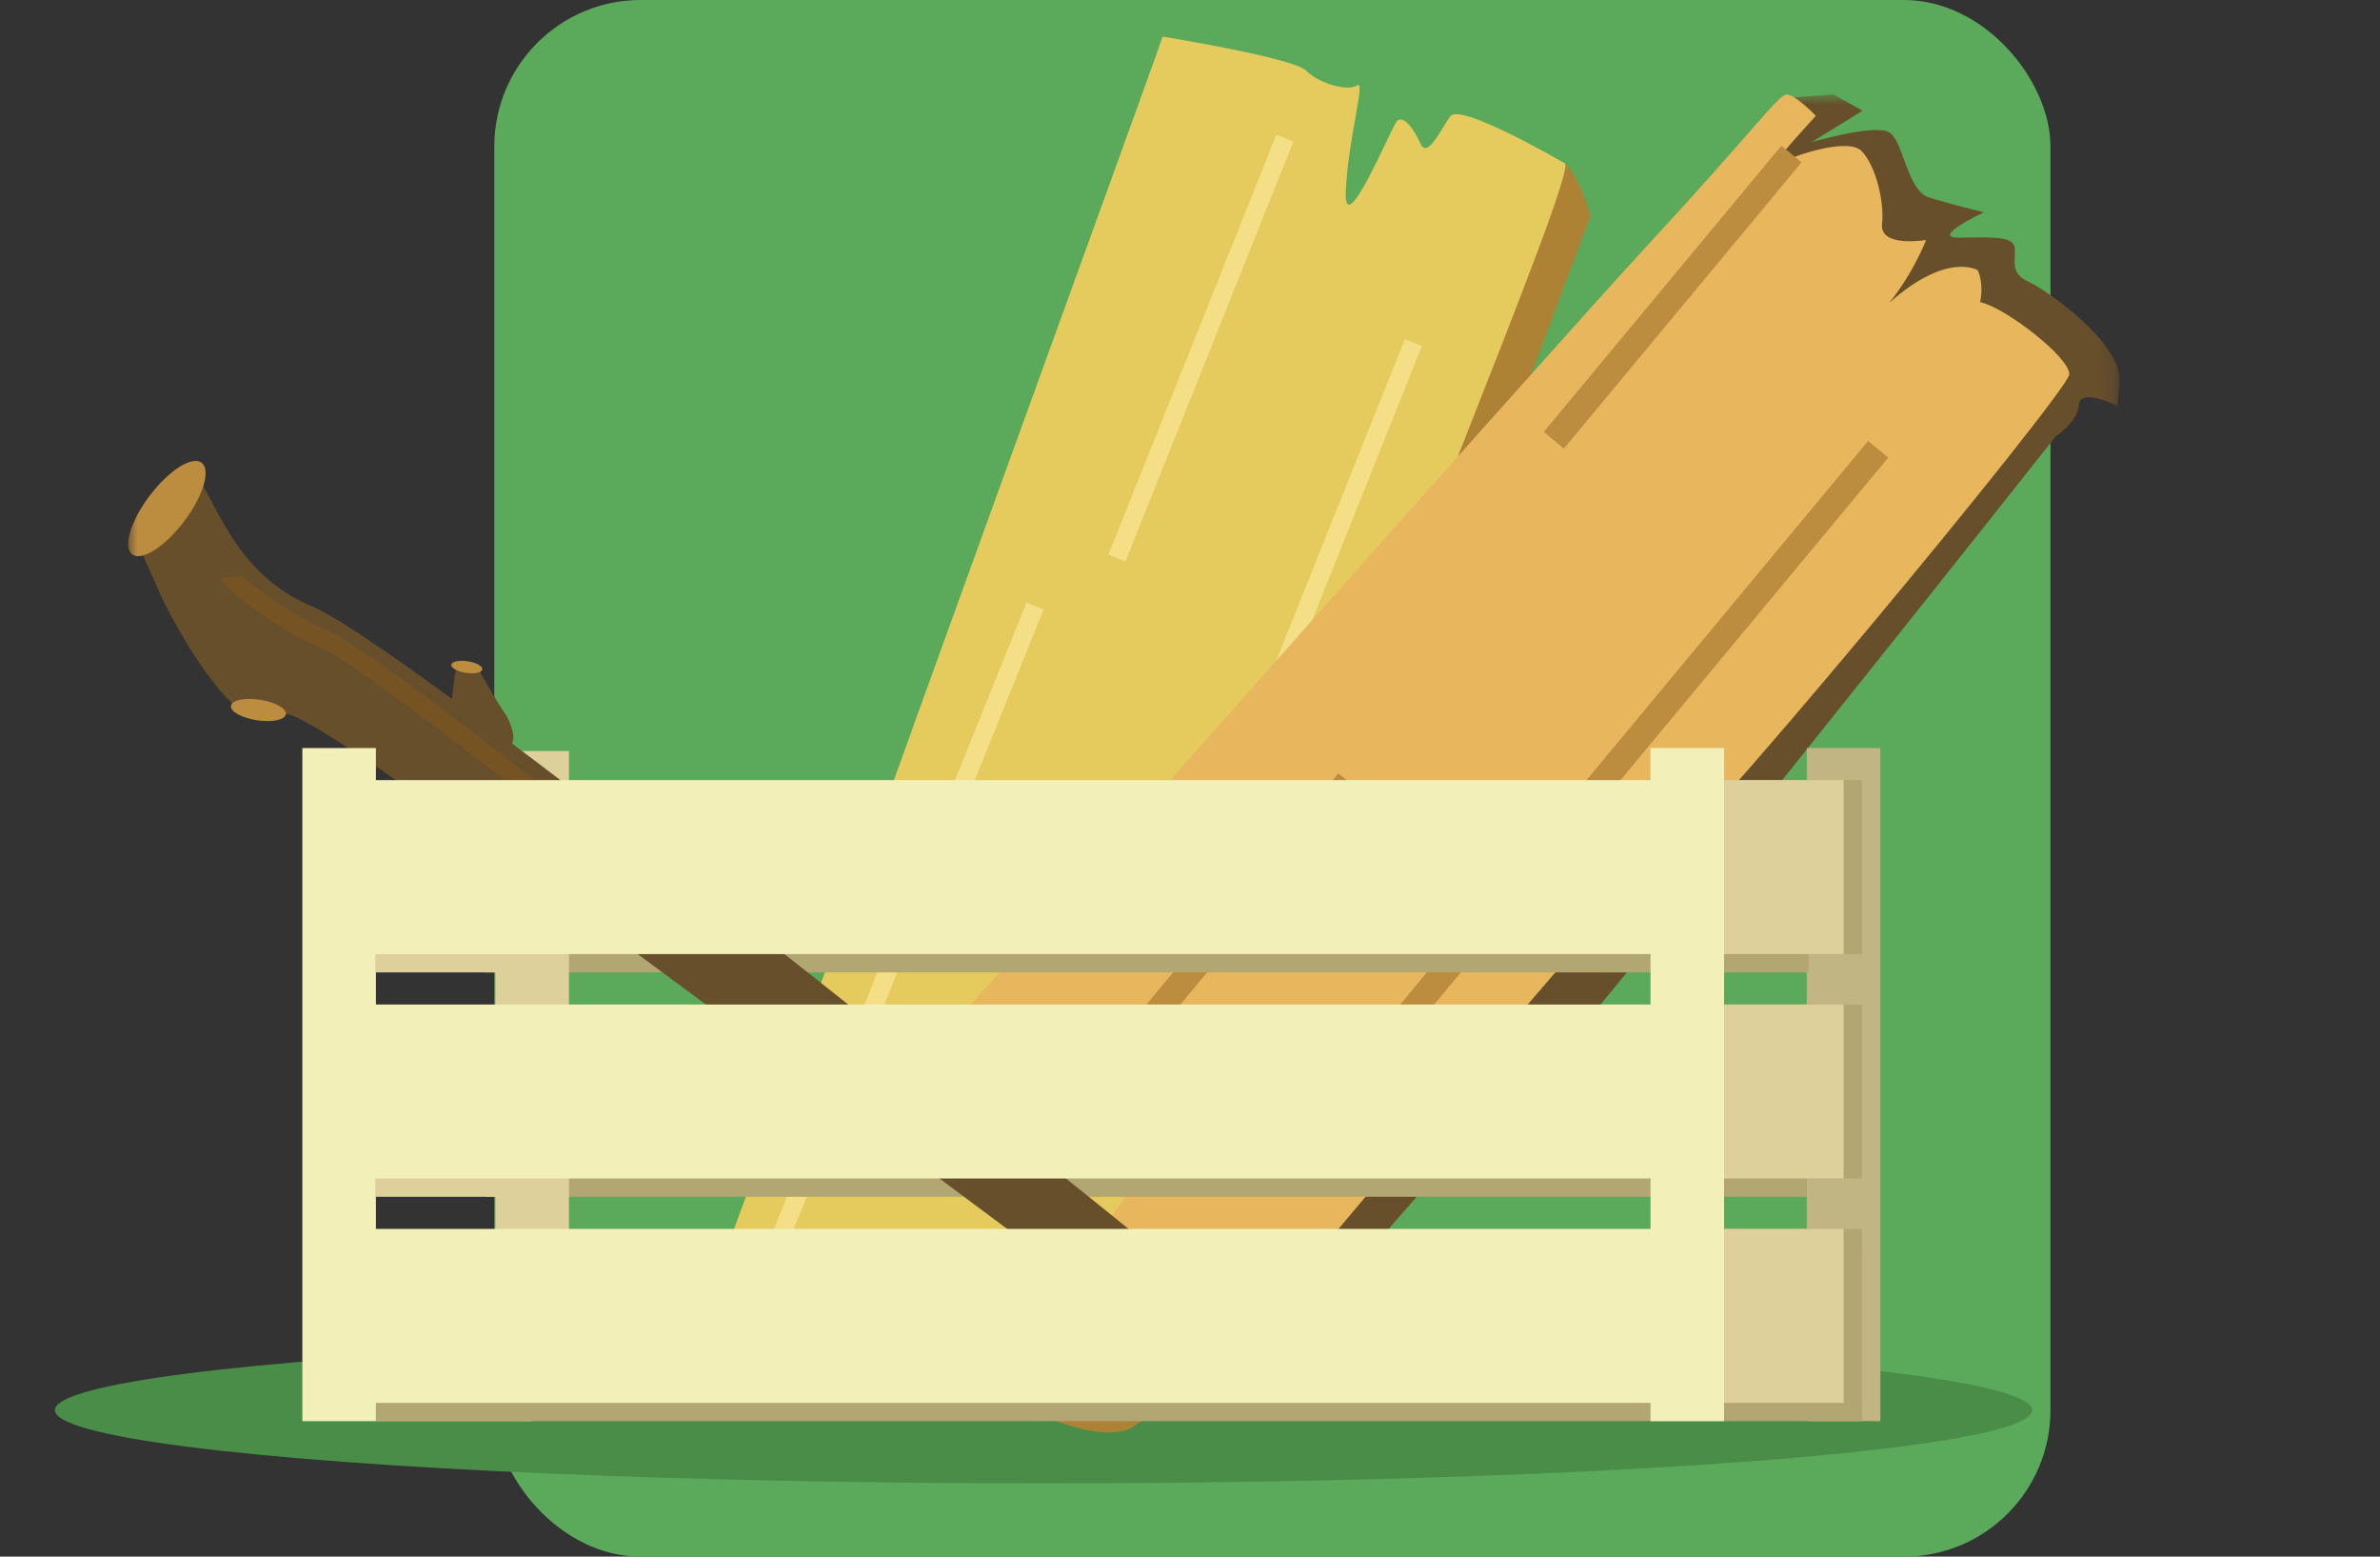 <svg xmlns="http://www.w3.org/2000/svg" xmlns:xlink="http://www.w3.org/1999/xlink" width="130" height="85" viewBox="0 0 130 85">
    <rect x="0" y="0" width="130" height="85" fill="#333333" stroke="none"/>
    <defs>
        <path id="prefix__a" d="M0.236 0.934L49.779 0.934 49.779 70.393 0.236 70.393z"/>
        <path id="prefix__c" d="M0 76.22L108.779 76.22 108.779 0 0 0z"/>
    </defs>
    <g fill="none" fill-rule="evenodd">
        <rect width="85" height="85" x="27" fill="#5BA95B" fill-rule="nonzero" rx="8"/>
        <ellipse cx="57" cy="77" fill="#498D49" fill-rule="nonzero" rx="54" ry="4"/>
        <g transform="translate(7 2)">
            <path fill="#AD8234" d="M79.872 9.796s-.634-2.44-1.527-2.946c-.892-.505-43.087 56.153-43.087 56.153l-2.65 4.308 1.044 2.342 1.543.971.181-3.27s.771 3.611 1.588 4.013c.817.401 3.235-.677 4.135.198.901.875 2.13 2.241 2.13 2.241s-.193-3.275.562-1.867c.755 1.407 1.273 2.58 1.853 2.45.58-.132 1.086-.995 2.045-.275.96.721 5.108 2.753 7.024 1.9l1.29-.83s-1.873-1.336-1.069-1.822c.805-.486.922-1.939.922-1.939S73.547 30.1 73.557 28.691c.01-1.409.151-2.237.304-2.752.153-.515 6.011-16.143 6.011-16.143"/>
            <path fill="#E5CB5E" d="M78.473 6.921s-5.696-3.33-6.25-2.573c-.557.758-1.253 2.345-1.633 1.493-.379-.85-.972-1.608-1.303-1.205-.33.403-2.903 6.654-2.777 3.79.127-2.864 1.106-6.108.621-5.764-.485.344-2.083-.092-2.782-.8C63.65 1.151 56.501 0 56.501 0c-.248.876-17.766 48.884-20.467 56.851-2.7 7.968-3.787 10.111-3.597 10.537.19.425 1.788.861 1.788.861s1.44-4.214 1.345-3.279c-.093.935.491 4.248 1.52 4.554 1.03.307 2.982-.18 4.06-.916 1.075-.735 1.906 1.702 1.906 1.702s1.213-1.4 2.056-3.398c-.966 4.131.74 5.087.74 5.087s.713.013 1.595-.712c.842 1.03 4.986 2.882 5.79 2.396.804-.486 13.348-31.6 13.357-34.157.01-2.556 12.65-32.168 11.88-32.605"/>
            <path stroke="#F4DF87" d="M70.202 16.706L51.851 62.56M63.183 5.543L54.008 28.47M49.534 31.102L35.423 66.087"/>
            <g transform="translate(59 2.22)">
                <mask id="prefix__b" fill="#fff">
                    <use xlink:href="#prefix__a"/>
                </mask>
                <path fill="#684F2B" d="M3.573 70.104s-2.448.607-3.318.063c-.87-.544 28.812-64.65 28.812-64.65l2.523-4.384 2.556-.2 1.589.894-2.79 1.719s3.544-1.044 4.287-.517c.742.526.948 3.165 2.146 3.54 1.198.374 2.985.803 2.985.803s-2.97 1.392-1.373 1.384c1.597-.007 2.875-.111 3.036.46.162.573-.356 1.43.735 1.929 1.09.5 4.856 3.177 5.019 5.269l-.115 1.528s-2.066-1.008-2.11-.07c-.044.939-1.265 1.735-1.265 1.735S18.403 54.863 17.17 55.543c-1.233.68-1.894 1.2-2.274 1.58-.38.38-11.323 12.98-11.323 12.98" mask="url(#prefix__b)"/>
            </g>
            <path fill="#E8B65D" d="M59.378 72.464s-5.644-3.419-5.242-4.268c.401-.85 1.464-2.218.534-2.146-.93.072-1.877-.088-1.68-.57.195-.483 4.463-5.726 2.006-4.249-2.457 1.478-4.84 3.885-4.77 3.294.071-.59-1.074-1.786-2.03-2.063-.958-.276-5.379-6.01-5.379-6.01.652-.636 34.496-38.927 40.211-45.1 5.716-6.174 7.082-8.15 7.547-8.187.464-.036 1.61 1.161 1.61 1.161s-3.019 3.275-2.24 2.746c.776-.528 3.966-1.594 4.727-.835.76.76 1.262 2.707 1.13 4.004-.133 1.296 2.405.864 2.405.864s-.653 1.735-2.007 3.428c3.171-2.818 4.824-1.776 4.824-1.776s.352.621.136 1.743c1.305.25 4.91 3.008 4.867 3.946-.044.94-21.412 26.802-23.654 28.028-2.243 1.227-22.243 26.46-22.995 25.99"/>
            <path stroke="#BC8C3F" stroke-width="1.427" d="M64.035 60.528L95.59 22.532M50.876 59.682L66.653 40.684M77.873 22.041L90.854 6.41"/>
            <mask id="prefix__d" fill="#fff">
                <use xlink:href="#prefix__c"/>
            </mask>
            <path fill="#C1B584" d="M91.691 75.605L95.709 75.605 95.709 38.848 91.691 38.848z" mask="url(#prefix__d)"/>
            <path fill="#B2A672" d="M19.529 51.099L91.784 51.099 91.784 41.599 19.529 41.599zM19.529 63.352L91.691 63.352 91.691 53.852 19.529 53.852z" mask="url(#prefix__d)"/>
            <path fill="#DDD09B" d="M13.533 51.099L22.07 51.099 22.07 41.599 13.533 41.599zM13.533 63.352L22.07 63.352 22.07 53.852 13.533 53.852zM13.533 75.605L22.07 75.605 22.07 66.105 13.533 66.105z" mask="url(#prefix__d)"/>
            <path fill="#DDD09B" d="M20.061 75.51L24.079 75.51 24.079 39.01 20.061 39.01z" mask="url(#prefix__d)"/>
            <path fill="#684F2B" d="M60.507 69.854S16.034 33.603 10.034 31.103s-5.446-9.48-7.973-6.99-1.37 3.823-.532 5.823c.574 1.369 2.587 5.208 4.55 6.834.905.749 1.8.317 2.537.229 2.333-.28 46.418 33.774 47.418 33.856 1 .08 4.473-1.001 4.473-1.001" mask="url(#prefix__d)"/>
            <path fill="#BC8C3F" d="M1.18 25.061C.134 26.443-.297 27.88.22 28.271c.516.392 1.784-.411 2.83-1.793 1.049-1.381 1.48-2.819.964-3.21-.517-.391-1.784.411-2.832 1.793M7.2 36.21c-.828-.128-1.538.02-1.585.33-.047.31.586.663 1.415.79.828.127 1.538-.02 1.586-.33.047-.31-.586-.664-1.415-.79" mask="url(#prefix__d)"/>
            <path fill="#684F2B" d="M17.659 36.77s.125-2.667.5-2.667.812.125.937.375 1.063 1.87 1.438 2.404c.375.533 1.125 2.274-.5 1.966-1.625-.308-2.375-2.078-2.375-2.078" mask="url(#prefix__d)"/>
            <path fill="#BC8C3F" d="M18.547 34.11c-.467-.072-.868.011-.895.186-.026.174.33.374.798.445.468.072.868-.012.895-.186.027-.175-.331-.375-.798-.446" mask="url(#prefix__d)"/>
            <path stroke="#755322" d="M5.612 29.52c.005.166 2.588 2.332 5.171 3.416C13.367 34.02 30.95 48.102 30.95 48.102" mask="url(#prefix__d)"/>
            <path fill="#B2A672" d="M13.533 75.605L94.701 75.605 94.701 66.105 13.533 66.105z" mask="url(#prefix__d)"/>
            <path fill="#F2F0B8" d="M11.524 50.098L85.163 50.098 85.163 40.598 11.524 40.598zM11.524 62.351L85.163 62.351 85.163 52.851 11.524 52.851zM11.524 74.604L85.163 74.604 85.163 65.104 11.524 65.104z" mask="url(#prefix__d)"/>
            <path fill="#B2A672" d="M86.164 50.098L94.701 50.098 94.701 40.598 86.164 40.598zM86.164 62.351L94.701 62.351 94.701 52.851 86.164 52.851zM86.164 74.604L94.701 74.604 94.701 65.104 86.164 65.104z" mask="url(#prefix__d)"/>
            <path fill="#DDD09B" d="M85.163 50.098L93.7 50.098 93.7 40.598 85.163 40.598zM85.163 62.351L93.7 62.351 93.7 52.851 85.163 52.851zM85.163 74.604L93.7 74.604 93.7 65.104 85.163 65.104z" mask="url(#prefix__d)"/>
            <path fill="#F2F0B8" d="M9.515 75.605L13.533 75.605 13.533 38.848 9.515 38.848zM83.154 75.605L87.172 75.605 87.172 38.848 83.154 38.848z" mask="url(#prefix__d)"/>
        </g>
    </g>
</svg>

